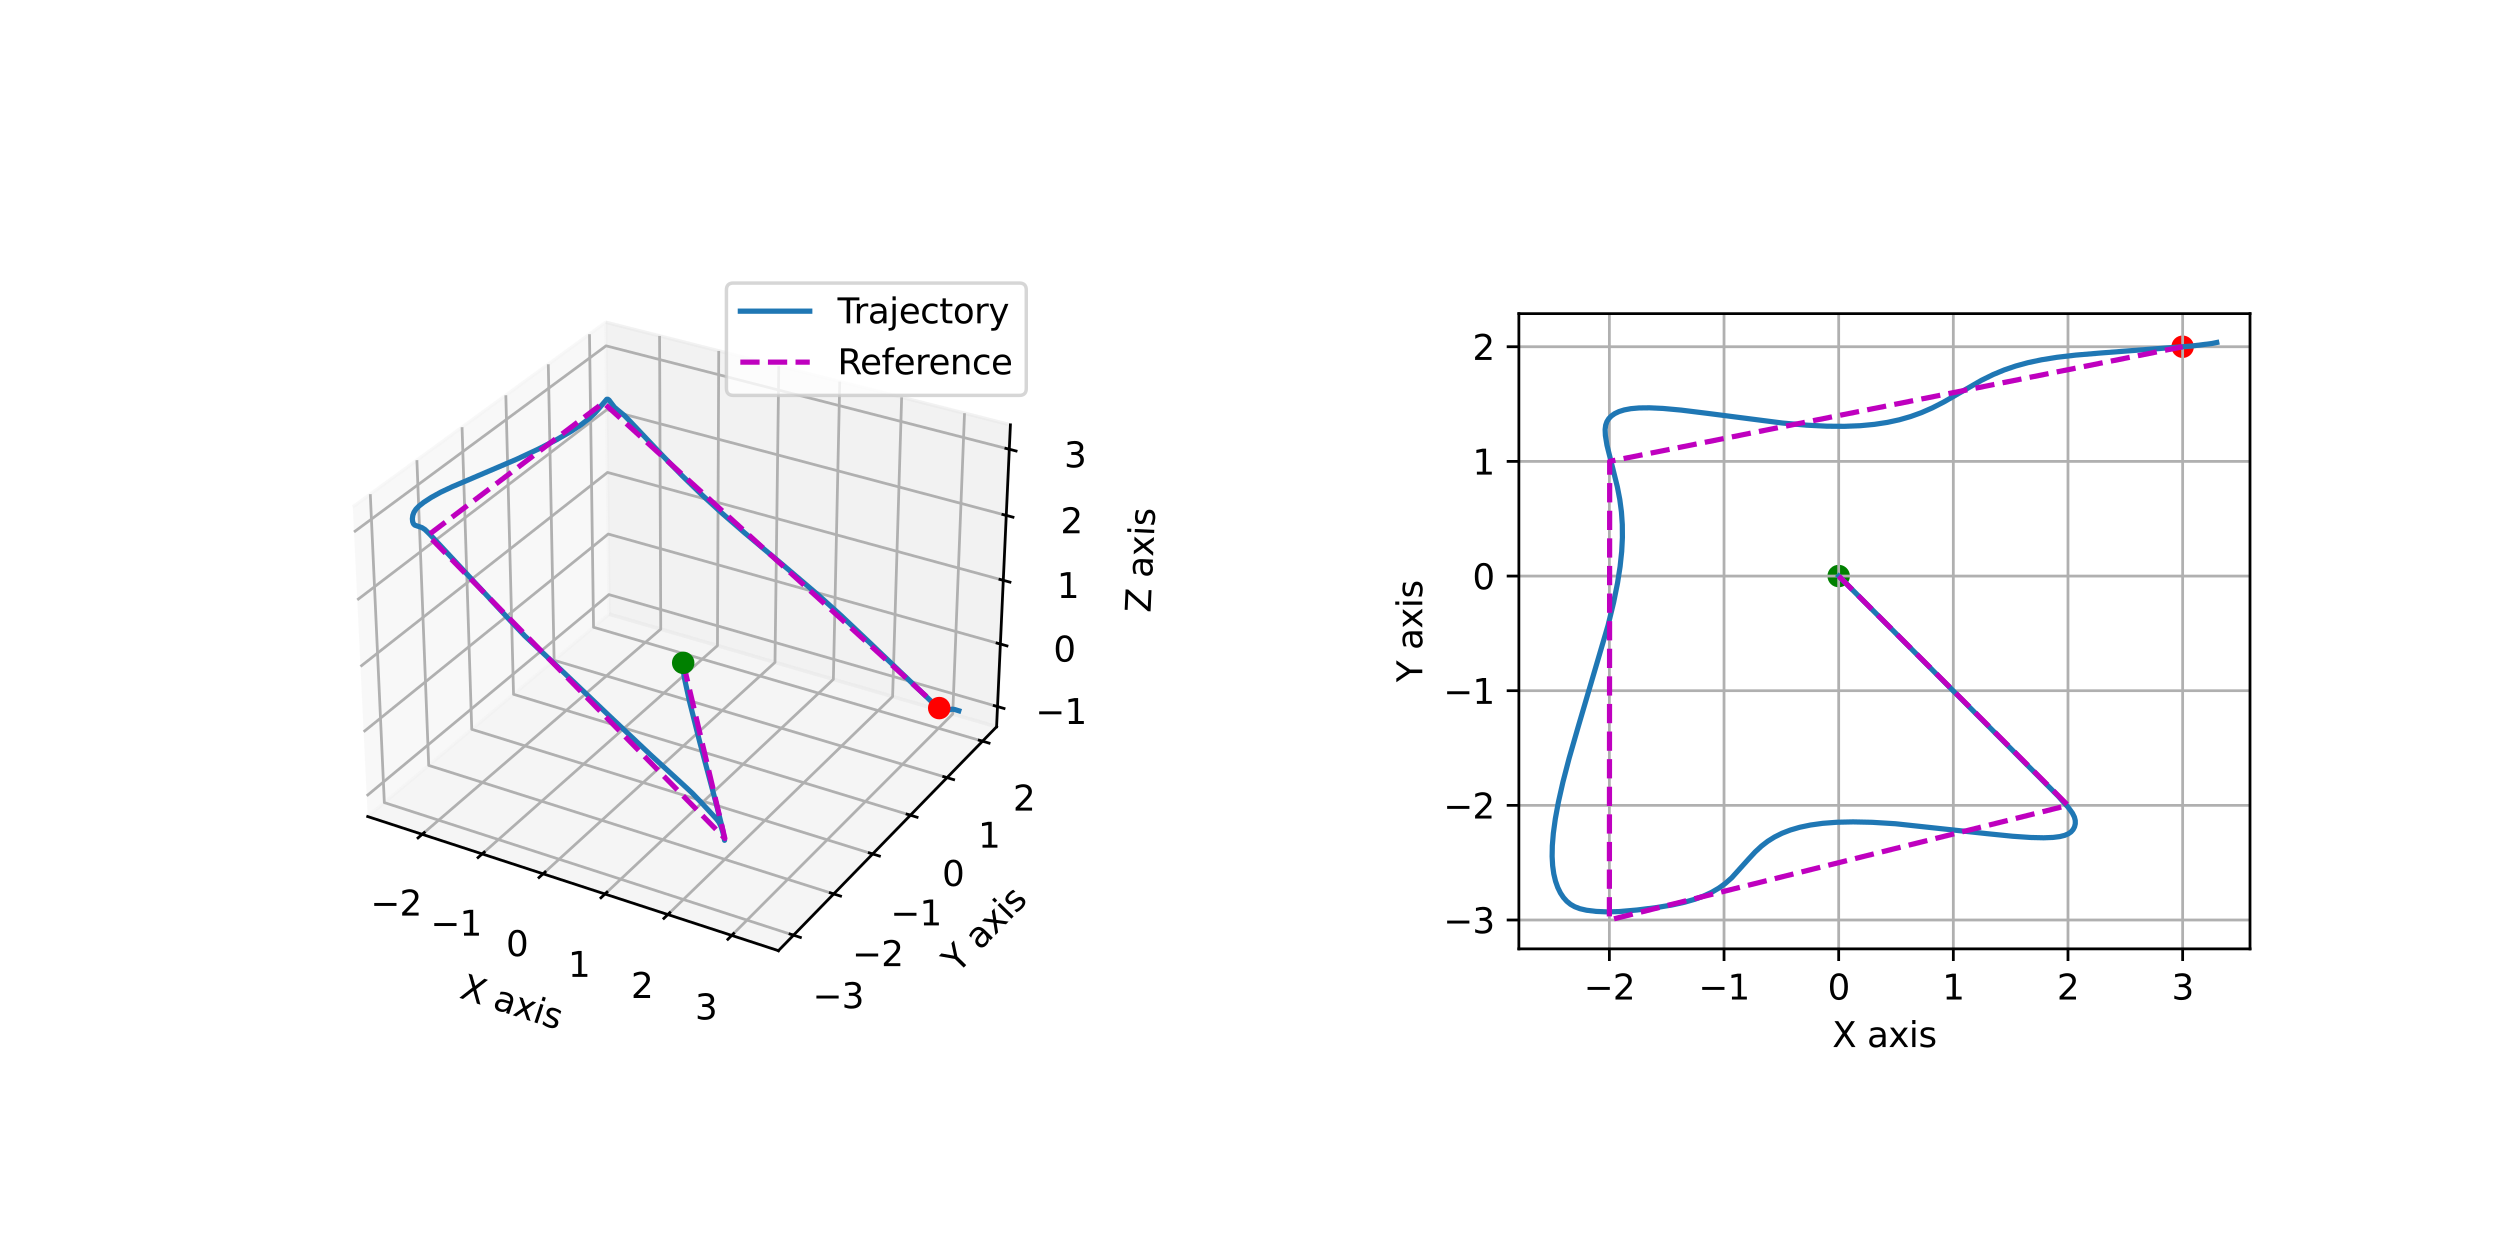 <?xml version="1.0" encoding="utf-8" standalone="no"?>
<!DOCTYPE svg PUBLIC "-//W3C//DTD SVG 1.1//EN"
  "http://www.w3.org/Graphics/SVG/1.1/DTD/svg11.dtd">
<svg xmlns:xlink="http://www.w3.org/1999/xlink" width="720pt" height="360pt" viewBox="0 0 720 360" xmlns="http://www.w3.org/2000/svg" version="1.1">
 <defs>
  <style type="text/css">*{stroke-linejoin: round; stroke-linecap: butt}</style>
 </defs>
 <g id="figure_1">
  <g id="patch_1">
   <path d="M 0 360 
L 720 360 
L 720 0 
L 0 0 
z
" style="fill: #ffffff"/>
  </g>
  <g id="patch_2">
   <path d="M 90 287.083 
L 300.566 287.083 
L 300.566 76.517 
L 90 76.517 
z
" style="fill: #ffffff"/>
  </g>
  <g id="pane3d_1">
   <g id="patch_3">
    <path d="M 105.899 235.164 
L 175.435 176.878 
L 174.468 92.819 
L 101.605 145.991 
" style="fill: #f2f2f2; opacity: 0.5; stroke: #f2f2f2; stroke-linejoin: miter"/>
   </g>
  </g>
  <g id="pane3d_2">
   <g id="patch_4">
    <path d="M 175.435 176.878 
L 287.015 209.31 
L 290.997 122.355 
L 174.468 92.819 
" style="fill: #e6e6e6; opacity: 0.5; stroke: #e6e6e6; stroke-linejoin: miter"/>
   </g>
  </g>
  <g id="pane3d_3">
   <g id="patch_5">
    <path d="M 105.899 235.164 
L 224.18 273.795 
L 287.015 209.31 
L 175.435 176.878 
" style="fill: #ececec; opacity: 0.5; stroke: #ececec; stroke-linejoin: miter"/>
   </g>
  </g>
  <g id="grid3d_1">
   <g id="Line3DCollection_1">
    <path d="M 121.59 240.289 
L 190.294 181.197 
L 189.958 96.745 
" style="fill: none; stroke: #b0b0b0; stroke-width: 0.8"/>
    <path d="M 138.859 245.929 
L 206.627 185.944 
L 206.994 101.063 
" style="fill: none; stroke: #b0b0b0; stroke-width: 0.8"/>
    <path d="M 156.402 251.658 
L 223.198 190.761 
L 224.289 105.447 
" style="fill: none; stroke: #b0b0b0; stroke-width: 0.8"/>
    <path d="M 174.225 257.479 
L 240.01 195.647 
L 241.847 109.897 
" style="fill: none; stroke: #b0b0b0; stroke-width: 0.8"/>
    <path d="M 192.334 263.394 
L 257.07 200.606 
L 259.676 114.416 
" style="fill: none; stroke: #b0b0b0; stroke-width: 0.8"/>
    <path d="M 210.737 269.404 
L 274.383 205.638 
L 277.78 119.005 
" style="fill: none; stroke: #b0b0b0; stroke-width: 0.8"/>
   </g>
  </g>
  <g id="grid3d_2">
   <g id="Line3DCollection_2">
    <path d="M 106.642 142.315 
L 110.69 231.149 
L 228.526 269.334 
" style="fill: none; stroke: #b0b0b0; stroke-width: 0.8"/>
    <path d="M 120.065 132.52 
L 123.467 220.439 
L 240.107 257.45 
" style="fill: none; stroke: #b0b0b0; stroke-width: 0.8"/>
    <path d="M 133.071 123.029 
L 135.863 210.048 
L 251.325 245.937 
" style="fill: none; stroke: #b0b0b0; stroke-width: 0.8"/>
    <path d="M 145.679 113.828 
L 147.897 199.961 
L 262.197 234.779 
" style="fill: none; stroke: #b0b0b0; stroke-width: 0.8"/>
    <path d="M 157.906 104.905 
L 159.583 190.166 
L 272.739 223.96 
" style="fill: none; stroke: #b0b0b0; stroke-width: 0.8"/>
    <path d="M 169.771 96.247 
L 170.936 180.649 
L 282.966 213.465 
" style="fill: none; stroke: #b0b0b0; stroke-width: 0.8"/>
   </g>
  </g>
  <g id="grid3d_3">
   <g id="Line3DCollection_3">
    <path d="M 287.281 203.494 
L 175.37 171.244 
L 105.612 229.209 
" style="fill: none; stroke: #b0b0b0; stroke-width: 0.8"/>
    <path d="M 288.106 185.48 
L 175.17 153.807 
L 104.724 210.757 
" style="fill: none; stroke: #b0b0b0; stroke-width: 0.8"/>
    <path d="M 288.947 167.131 
L 174.966 136.059 
L 103.818 191.947 
" style="fill: none; stroke: #b0b0b0; stroke-width: 0.8"/>
    <path d="M 289.803 148.435 
L 174.758 117.993 
L 102.894 172.768 
" style="fill: none; stroke: #b0b0b0; stroke-width: 0.8"/>
    <path d="M 290.675 129.384 
L 174.546 99.6 
L 101.953 153.21 
" style="fill: none; stroke: #b0b0b0; stroke-width: 0.8"/>
   </g>
  </g>
  <g id="axis3d_1">
   <g id="line2d_1">
    <path d="M 105.899 235.164 
L 224.18 273.795 
" style="fill: none; stroke: #000000; stroke-width: 0.8; stroke-linecap: square"/>
   </g>
   <g id="xtick_1">
    <g id="line2d_2">
     <path d="M 122.188 239.774 
L 120.39 241.32 
" style="fill: none; stroke: #000000; stroke-width: 0.8; stroke-linecap: square"/>
    </g>
    <g id="text_1">
     <!-- −2 -->
     <g transform="translate(106.693 263.688) scale(0.1 -0.1)">
      <defs>
       <path id="DejaVuSans-2212" d="M 678 2272 
L 4684 2272 
L 4684 1741 
L 678 1741 
L 678 2272 
z
" transform="scale(0.016)"/>
       <path id="DejaVuSans-32" d="M 1228 531 
L 3431 531 
L 3431 0 
L 469 0 
L 469 531 
Q 828 903 1448 1529 
Q 2069 2156 2228 2338 
Q 2531 2678 2651 2914 
Q 2772 3150 2772 3378 
Q 2772 3750 2511 3984 
Q 2250 4219 1831 4219 
Q 1534 4219 1204 4116 
Q 875 4013 500 3803 
L 500 4441 
Q 881 4594 1212 4672 
Q 1544 4750 1819 4750 
Q 2544 4750 2975 4387 
Q 3406 4025 3406 3419 
Q 3406 3131 3298 2873 
Q 3191 2616 2906 2266 
Q 2828 2175 2409 1742 
Q 1991 1309 1228 531 
z
" transform="scale(0.016)"/>
      </defs>
      <use xlink:href="#DejaVuSans-2212"/>
      <use xlink:href="#DejaVuSans-32" x="83.789"/>
     </g>
    </g>
   </g>
   <g id="xtick_2">
    <g id="line2d_3">
     <path d="M 139.45 245.406 
L 137.675 246.977 
" style="fill: none; stroke: #000000; stroke-width: 0.8; stroke-linecap: square"/>
    </g>
    <g id="text_2">
     <!-- −1 -->
     <g transform="translate(123.985 269.48) scale(0.1 -0.1)">
      <defs>
       <path id="DejaVuSans-31" d="M 794 531 
L 1825 531 
L 1825 4091 
L 703 3866 
L 703 4441 
L 1819 4666 
L 2450 4666 
L 2450 531 
L 3481 531 
L 3481 0 
L 794 0 
L 794 531 
z
" transform="scale(0.016)"/>
      </defs>
      <use xlink:href="#DejaVuSans-2212"/>
      <use xlink:href="#DejaVuSans-31" x="83.789"/>
     </g>
    </g>
   </g>
   <g id="xtick_3">
    <g id="line2d_4">
     <path d="M 156.985 251.127 
L 155.234 252.723 
" style="fill: none; stroke: #000000; stroke-width: 0.8; stroke-linecap: square"/>
    </g>
    <g id="text_3">
     <!-- 0 -->
     <g transform="translate(145.742 275.363) scale(0.1 -0.1)">
      <defs>
       <path id="DejaVuSans-30" d="M 2034 4250 
Q 1547 4250 1301 3770 
Q 1056 3291 1056 2328 
Q 1056 1369 1301 889 
Q 1547 409 2034 409 
Q 2525 409 2770 889 
Q 3016 1369 3016 2328 
Q 3016 3291 2770 3770 
Q 2525 4250 2034 4250 
z
M 2034 4750 
Q 2819 4750 3233 4129 
Q 3647 3509 3647 2328 
Q 3647 1150 3233 529 
Q 2819 -91 2034 -91 
Q 1250 -91 836 529 
Q 422 1150 422 2328 
Q 422 3509 836 4129 
Q 1250 4750 2034 4750 
z
" transform="scale(0.016)"/>
      </defs>
      <use xlink:href="#DejaVuSans-30"/>
     </g>
    </g>
   </g>
   <g id="xtick_4">
    <g id="line2d_5">
     <path d="M 174.799 256.94 
L 173.074 258.561 
" style="fill: none; stroke: #000000; stroke-width: 0.8; stroke-linecap: square"/>
    </g>
    <g id="text_4">
     <!-- 1 -->
     <g transform="translate(163.591 281.341) scale(0.1 -0.1)">
      <use xlink:href="#DejaVuSans-31"/>
     </g>
    </g>
   </g>
   <g id="xtick_5">
    <g id="line2d_6">
     <path d="M 192.899 262.845 
L 191.201 264.493 
" style="fill: none; stroke: #000000; stroke-width: 0.8; stroke-linecap: square"/>
    </g>
    <g id="text_5">
     <!-- 2 -->
     <g transform="translate(181.729 287.416) scale(0.1 -0.1)">
      <use xlink:href="#DejaVuSans-32"/>
     </g>
    </g>
   </g>
   <g id="xtick_6">
    <g id="line2d_7">
     <path d="M 211.293 268.847 
L 209.622 270.521 
" style="fill: none; stroke: #000000; stroke-width: 0.8; stroke-linecap: square"/>
    </g>
    <g id="text_6">
     <!-- 3 -->
     <g transform="translate(200.161 293.59) scale(0.1 -0.1)">
      <defs>
       <path id="DejaVuSans-33" d="M 2597 2516 
Q 3050 2419 3304 2112 
Q 3559 1806 3559 1356 
Q 3559 666 3084 287 
Q 2609 -91 1734 -91 
Q 1441 -91 1130 -33 
Q 819 25 488 141 
L 488 750 
Q 750 597 1062 519 
Q 1375 441 1716 441 
Q 2309 441 2620 675 
Q 2931 909 2931 1356 
Q 2931 1769 2642 2001 
Q 2353 2234 1838 2234 
L 1294 2234 
L 1294 2753 
L 1863 2753 
Q 2328 2753 2575 2939 
Q 2822 3125 2822 3475 
Q 2822 3834 2567 4026 
Q 2313 4219 1838 4219 
Q 1578 4219 1281 4162 
Q 984 4106 628 3988 
L 628 4550 
Q 988 4650 1302 4700 
Q 1616 4750 1894 4750 
Q 2613 4750 3031 4423 
Q 3450 4097 3450 3541 
Q 3450 3153 3228 2886 
Q 3006 2619 2597 2516 
z
" transform="scale(0.016)"/>
      </defs>
      <use xlink:href="#DejaVuSans-33"/>
     </g>
    </g>
   </g>
   <g id="text_7">
    <!-- X axis -->
    <g transform="translate(132.008 287.276) rotate(-341.913) scale(0.1 -0.1)">
     <defs>
      <path id="DejaVuSans-58" d="M 403 4666 
L 1081 4666 
L 2241 2931 
L 3406 4666 
L 4084 4666 
L 2584 2425 
L 4184 0 
L 3506 0 
L 2194 1984 
L 872 0 
L 191 0 
L 1856 2491 
L 403 4666 
z
" transform="scale(0.016)"/>
      <path id="DejaVuSans-20" transform="scale(0.016)"/>
      <path id="DejaVuSans-61" d="M 2194 1759 
Q 1497 1759 1228 1600 
Q 959 1441 959 1056 
Q 959 750 1161 570 
Q 1363 391 1709 391 
Q 2188 391 2477 730 
Q 2766 1069 2766 1631 
L 2766 1759 
L 2194 1759 
z
M 3341 1997 
L 3341 0 
L 2766 0 
L 2766 531 
Q 2569 213 2275 61 
Q 1981 -91 1556 -91 
Q 1019 -91 701 211 
Q 384 513 384 1019 
Q 384 1609 779 1909 
Q 1175 2209 1959 2209 
L 2766 2209 
L 2766 2266 
Q 2766 2663 2505 2880 
Q 2244 3097 1772 3097 
Q 1472 3097 1187 3025 
Q 903 2953 641 2809 
L 641 3341 
Q 956 3463 1253 3523 
Q 1550 3584 1831 3584 
Q 2591 3584 2966 3190 
Q 3341 2797 3341 1997 
z
" transform="scale(0.016)"/>
      <path id="DejaVuSans-78" d="M 3513 3500 
L 2247 1797 
L 3578 0 
L 2900 0 
L 1881 1375 
L 863 0 
L 184 0 
L 1544 1831 
L 300 3500 
L 978 3500 
L 1906 2253 
L 2834 3500 
L 3513 3500 
z
" transform="scale(0.016)"/>
      <path id="DejaVuSans-69" d="M 603 3500 
L 1178 3500 
L 1178 0 
L 603 0 
L 603 3500 
z
M 603 4863 
L 1178 4863 
L 1178 4134 
L 603 4134 
L 603 4863 
z
" transform="scale(0.016)"/>
      <path id="DejaVuSans-73" d="M 2834 3397 
L 2834 2853 
Q 2591 2978 2328 3040 
Q 2066 3103 1784 3103 
Q 1356 3103 1142 2972 
Q 928 2841 928 2578 
Q 928 2378 1081 2264 
Q 1234 2150 1697 2047 
L 1894 2003 
Q 2506 1872 2764 1633 
Q 3022 1394 3022 966 
Q 3022 478 2636 193 
Q 2250 -91 1575 -91 
Q 1294 -91 989 -36 
Q 684 19 347 128 
L 347 722 
Q 666 556 975 473 
Q 1284 391 1588 391 
Q 1994 391 2212 530 
Q 2431 669 2431 922 
Q 2431 1156 2273 1281 
Q 2116 1406 1581 1522 
L 1381 1569 
Q 847 1681 609 1914 
Q 372 2147 372 2553 
Q 372 3047 722 3315 
Q 1072 3584 1716 3584 
Q 2034 3584 2315 3537 
Q 2597 3491 2834 3397 
z
" transform="scale(0.016)"/>
     </defs>
     <use xlink:href="#DejaVuSans-58"/>
     <use xlink:href="#DejaVuSans-20" x="68.506"/>
     <use xlink:href="#DejaVuSans-61" x="100.293"/>
     <use xlink:href="#DejaVuSans-78" x="161.572"/>
     <use xlink:href="#DejaVuSans-69" x="220.752"/>
     <use xlink:href="#DejaVuSans-73" x="248.535"/>
    </g>
   </g>
  </g>
  <g id="axis3d_2">
   <g id="line2d_8">
    <path d="M 287.015 209.31 
L 224.18 273.795 
" style="fill: none; stroke: #000000; stroke-width: 0.8; stroke-linecap: square"/>
   </g>
   <g id="xtick_7">
    <g id="line2d_9">
     <path d="M 227.533 269.012 
L 230.515 269.978 
" style="fill: none; stroke: #000000; stroke-width: 0.8; stroke-linecap: square"/>
    </g>
    <g id="text_8">
     <!-- −3 -->
     <g transform="translate(234.038 290.358) scale(0.1 -0.1)">
      <use xlink:href="#DejaVuSans-2212"/>
      <use xlink:href="#DejaVuSans-33" x="83.789"/>
     </g>
    </g>
   </g>
   <g id="xtick_8">
    <g id="line2d_10">
     <path d="M 239.124 257.138 
L 242.073 258.074 
" style="fill: none; stroke: #000000; stroke-width: 0.8; stroke-linecap: square"/>
    </g>
    <g id="text_9">
     <!-- −2 -->
     <g transform="translate(245.422 278.251) scale(0.1 -0.1)">
      <use xlink:href="#DejaVuSans-2212"/>
      <use xlink:href="#DejaVuSans-32" x="83.789"/>
     </g>
    </g>
   </g>
   <g id="xtick_9">
    <g id="line2d_11">
     <path d="M 250.353 245.635 
L 253.27 246.542 
" style="fill: none; stroke: #000000; stroke-width: 0.8; stroke-linecap: square"/>
    </g>
    <g id="text_10">
     <!-- −1 -->
     <g transform="translate(256.449 266.523) scale(0.1 -0.1)">
      <use xlink:href="#DejaVuSans-2212"/>
      <use xlink:href="#DejaVuSans-31" x="83.789"/>
     </g>
    </g>
   </g>
   <g id="xtick_10">
    <g id="line2d_12">
     <path d="M 261.236 234.487 
L 264.121 235.366 
" style="fill: none; stroke: #000000; stroke-width: 0.8; stroke-linecap: square"/>
    </g>
    <g id="text_11">
     <!-- 0 -->
     <g transform="translate(271.327 255.157) scale(0.1 -0.1)">
      <use xlink:href="#DejaVuSans-30"/>
     </g>
    </g>
   </g>
   <g id="xtick_11">
    <g id="line2d_13">
     <path d="M 271.789 223.677 
L 274.643 224.529 
" style="fill: none; stroke: #000000; stroke-width: 0.8; stroke-linecap: square"/>
    </g>
    <g id="text_12">
     <!-- 1 -->
     <g transform="translate(281.689 244.137) scale(0.1 -0.1)">
      <use xlink:href="#DejaVuSans-31"/>
     </g>
    </g>
   </g>
   <g id="xtick_12">
    <g id="line2d_14">
     <path d="M 282.026 213.189 
L 284.85 214.017 
" style="fill: none; stroke: #000000; stroke-width: 0.8; stroke-linecap: square"/>
    </g>
    <g id="text_13">
     <!-- 2 -->
     <g transform="translate(291.742 233.446) scale(0.1 -0.1)">
      <use xlink:href="#DejaVuSans-32"/>
     </g>
    </g>
   </g>
   <g id="text_14">
    <!-- Y axis -->
    <g transform="translate(275.728 280.555) rotate(-45.742) scale(0.1 -0.1)">
     <defs>
      <path id="DejaVuSans-59" d="M -13 4666 
L 666 4666 
L 1959 2747 
L 3244 4666 
L 3922 4666 
L 2272 2222 
L 2272 0 
L 1638 0 
L 1638 2222 
L -13 4666 
z
" transform="scale(0.016)"/>
     </defs>
     <use xlink:href="#DejaVuSans-59"/>
     <use xlink:href="#DejaVuSans-20" x="61.084"/>
     <use xlink:href="#DejaVuSans-61" x="92.871"/>
     <use xlink:href="#DejaVuSans-78" x="154.15"/>
     <use xlink:href="#DejaVuSans-69" x="213.33"/>
     <use xlink:href="#DejaVuSans-73" x="241.113"/>
    </g>
   </g>
  </g>
  <g id="axis3d_3">
   <g id="line2d_15">
    <path d="M 287.015 209.31 
L 290.997 122.355 
" style="fill: none; stroke: #000000; stroke-width: 0.8; stroke-linecap: square"/>
   </g>
   <g id="xtick_13">
    <g id="line2d_16">
     <path d="M 286.342 203.223 
L 289.162 204.036 
" style="fill: none; stroke: #000000; stroke-width: 0.8; stroke-linecap: square"/>
    </g>
    <g id="text_15">
     <!-- −1 -->
     <g transform="translate(298.198 208.504) scale(0.1 -0.1)">
      <use xlink:href="#DejaVuSans-2212"/>
      <use xlink:href="#DejaVuSans-31" x="83.789"/>
     </g>
    </g>
   </g>
   <g id="xtick_14">
    <g id="line2d_17">
     <path d="M 287.158 185.214 
L 290.005 186.013 
" style="fill: none; stroke: #000000; stroke-width: 0.8; stroke-linecap: square"/>
    </g>
    <g id="text_16">
     <!-- 0 -->
     <g transform="translate(303.378 190.535) scale(0.1 -0.1)">
      <use xlink:href="#DejaVuSans-30"/>
     </g>
    </g>
   </g>
   <g id="xtick_15">
    <g id="line2d_18">
     <path d="M 287.989 166.87 
L 290.864 167.653 
" style="fill: none; stroke: #000000; stroke-width: 0.8; stroke-linecap: square"/>
    </g>
    <g id="text_17">
     <!-- 1 -->
     <g transform="translate(304.387 172.233) scale(0.1 -0.1)">
      <use xlink:href="#DejaVuSans-31"/>
     </g>
    </g>
   </g>
   <g id="xtick_16">
    <g id="line2d_19">
     <path d="M 288.836 148.179 
L 291.739 148.947 
" style="fill: none; stroke: #000000; stroke-width: 0.8; stroke-linecap: square"/>
    </g>
    <g id="text_18">
     <!-- 2 -->
     <g transform="translate(305.414 153.587) scale(0.1 -0.1)">
      <use xlink:href="#DejaVuSans-32"/>
     </g>
    </g>
   </g>
   <g id="xtick_17">
    <g id="line2d_20">
     <path d="M 289.699 129.133 
L 292.631 129.885 
" style="fill: none; stroke: #000000; stroke-width: 0.8; stroke-linecap: square"/>
    </g>
    <g id="text_19">
     <!-- 3 -->
     <g transform="translate(306.462 134.587) scale(0.1 -0.1)">
      <use xlink:href="#DejaVuSans-33"/>
     </g>
    </g>
   </g>
   <g id="text_20">
    <!-- Z axis -->
    <g transform="translate(331.337 176.527) rotate(-87.378) scale(0.1 -0.1)">
     <defs>
      <path id="DejaVuSans-5a" d="M 359 4666 
L 4025 4666 
L 4025 4184 
L 1075 531 
L 4097 531 
L 4097 0 
L 288 0 
L 288 481 
L 3238 4134 
L 359 4134 
L 359 4666 
z
" transform="scale(0.016)"/>
     </defs>
     <use xlink:href="#DejaVuSans-5a"/>
     <use xlink:href="#DejaVuSans-20" x="68.506"/>
     <use xlink:href="#DejaVuSans-61" x="100.293"/>
     <use xlink:href="#DejaVuSans-78" x="161.572"/>
     <use xlink:href="#DejaVuSans-69" x="220.752"/>
     <use xlink:href="#DejaVuSans-73" x="248.535"/>
    </g>
   </g>
  </g>
  <g id="axes_1">
   <g id="line2d_21">
    <path d="M 196.758 190.895 
L 196.871 193.801 
L 197.162 195.537 
L 198.576 201.998 
L 201.494 213.582 
L 206.239 231.366 
L 208.055 238.564 
L 208.645 241.86 
L 208.667 242.009 
L 208.229 239.861 
L 207.659 238.017 
L 207.065 236.81 
L 206.347 235.86 
L 202.037 231.201 
L 199.375 228.429 
L 196.206 225.49 
L 187.283 217.324 
L 175.932 206.6 
L 162.156 193.488 
L 151.068 183.075 
L 147.079 178.88 
L 128.954 159.402 
L 123.697 153.782 
L 122.366 152.493 
L 121.476 151.932 
L 120.552 151.62 
L 119.443 151.241 
L 119.079 150.85 
L 118.845 150.253 
L 118.761 149.407 
L 118.888 148.427 
L 119.225 147.509 
L 119.777 146.658 
L 120.628 145.777 
L 122.029 144.675 
L 124.208 143.255 
L 126.897 141.769 
L 130.292 140.161 
L 136.475 137.528 
L 148.899 132.212 
L 155.077 129.323 
L 160.163 126.705 
L 164.203 124.384 
L 167.265 122.378 
L 169.545 120.627 
L 171.271 119.029 
L 172.681 117.42 
L 174.757 114.984 
L 175.074 114.99 
L 175.413 115.242 
L 175.966 115.987 
L 176.986 117.32 
L 177.899 118.092 
L 179.824 119.665 
L 181.647 121.541 
L 189.892 130.256 
L 196.344 136.899 
L 202.008 142.385 
L 207.781 147.671 
L 214.488 153.494 
L 226.535 163.589 
L 235.981 171.652 
L 242.309 177.347 
L 249.381 184.036 
L 270.675 204.363 
L 271.383 204.657 
L 272.067 204.695 
L 272.97 204.496 
L 274.248 204.24 
L 274.973 204.342 
L 276.13 204.702 
L 276.13 204.702 
" clip-path="url(#pb82319a77e)" style="fill: none; stroke: #1f77b4; stroke-width: 1.5; stroke-linecap: square"/>
   </g>
   <g id="line2d_22">
    <path d="M 196.758 190.895 
L 208.762 241.474 
L 208.616 241.325 
L 123.254 154.176 
L 123.335 154.115 
L 173.775 115.992 
L 270.496 203.93 
L 270.496 203.93 
" clip-path="url(#pb82319a77e)" style="fill: none; stroke-dasharray: 5.55,2.4; stroke-dashoffset: 0; stroke: #bf00bf; stroke-width: 1.5"/>
   </g>
   <g id="Path3DCollection_1">
    <defs>
     <path id="m1ed0d87ea2" d="M 0 2.739 
C 0.726 2.739 1.423 2.45 1.936 1.936 
C 2.45 1.423 2.739 0.726 2.739 0 
C 2.739 -0.726 2.45 -1.423 1.936 -1.936 
C 1.423 -2.45 0.726 -2.739 0 -2.739 
C -0.726 -2.739 -1.423 -2.45 -1.936 -1.936 
C -2.45 -1.423 -2.739 -0.726 -2.739 0 
C -2.739 0.726 -2.45 1.423 -1.936 1.936 
C -1.423 2.45 -0.726 2.739 0 2.739 
z
" style="stroke: #ff0000"/>
    </defs>
    <g clip-path="url(#pb82319a77e)">
     <use xlink:href="#m1ed0d87ea2" x="270.496" y="203.93" style="fill: #ff0000; stroke: #ff0000"/>
    </g>
   </g>
   <g id="Path3DCollection_2">
    <defs>
     <path id="m86a601e176" d="M 0 2.739 
C 0.726 2.739 1.423 2.45 1.936 1.936 
C 2.45 1.423 2.739 0.726 2.739 0 
C 2.739 -0.726 2.45 -1.423 1.936 -1.936 
C 1.423 -2.45 0.726 -2.739 0 -2.739 
C -0.726 -2.739 -1.423 -2.45 -1.936 -1.936 
C -2.45 -1.423 -2.739 -0.726 -2.739 0 
C -2.739 0.726 -2.45 1.423 -1.936 1.936 
C -1.423 2.45 -0.726 2.739 0 2.739 
z
" style="stroke: #008000"/>
    </defs>
    <g clip-path="url(#pb82319a77e)">
     <use xlink:href="#m86a601e176" x="196.758" y="190.895" style="fill: #008000; stroke: #008000"/>
    </g>
   </g>
   <g id="legend_1">
    <g id="patch_6">
     <path d="M 211.213 113.873 
L 293.566 113.873 
Q 295.566 113.873 295.566 111.873 
L 295.566 83.517 
Q 295.566 81.517 293.566 81.517 
L 211.213 81.517 
Q 209.213 81.517 209.213 83.517 
L 209.213 111.873 
Q 209.213 113.873 211.213 113.873 
z
" style="fill: #ffffff; opacity: 0.8; stroke: #cccccc; stroke-linejoin: miter"/>
    </g>
    <g id="line2d_23">
     <path d="M 213.213 89.615 
L 223.213 89.615 
L 233.213 89.615 
" style="fill: none; stroke: #1f77b4; stroke-width: 1.5; stroke-linecap: square"/>
    </g>
    <g id="text_21">
     <!-- Trajectory -->
     <g transform="translate(241.213 93.115) scale(0.1 -0.1)">
      <defs>
       <path id="DejaVuSans-54" d="M -19 4666 
L 3928 4666 
L 3928 4134 
L 2272 4134 
L 2272 0 
L 1638 0 
L 1638 4134 
L -19 4134 
L -19 4666 
z
" transform="scale(0.016)"/>
       <path id="DejaVuSans-72" d="M 2631 2963 
Q 2534 3019 2420 3045 
Q 2306 3072 2169 3072 
Q 1681 3072 1420 2755 
Q 1159 2438 1159 1844 
L 1159 0 
L 581 0 
L 581 3500 
L 1159 3500 
L 1159 2956 
Q 1341 3275 1631 3429 
Q 1922 3584 2338 3584 
Q 2397 3584 2469 3576 
Q 2541 3569 2628 3553 
L 2631 2963 
z
" transform="scale(0.016)"/>
       <path id="DejaVuSans-6a" d="M 603 3500 
L 1178 3500 
L 1178 -63 
Q 1178 -731 923 -1031 
Q 669 -1331 103 -1331 
L -116 -1331 
L -116 -844 
L 38 -844 
Q 366 -844 484 -692 
Q 603 -541 603 -63 
L 603 3500 
z
M 603 4863 
L 1178 4863 
L 1178 4134 
L 603 4134 
L 603 4863 
z
" transform="scale(0.016)"/>
       <path id="DejaVuSans-65" d="M 3597 1894 
L 3597 1613 
L 953 1613 
Q 991 1019 1311 708 
Q 1631 397 2203 397 
Q 2534 397 2845 478 
Q 3156 559 3463 722 
L 3463 178 
Q 3153 47 2828 -22 
Q 2503 -91 2169 -91 
Q 1331 -91 842 396 
Q 353 884 353 1716 
Q 353 2575 817 3079 
Q 1281 3584 2069 3584 
Q 2775 3584 3186 3129 
Q 3597 2675 3597 1894 
z
M 3022 2063 
Q 3016 2534 2758 2815 
Q 2500 3097 2075 3097 
Q 1594 3097 1305 2825 
Q 1016 2553 972 2059 
L 3022 2063 
z
" transform="scale(0.016)"/>
       <path id="DejaVuSans-63" d="M 3122 3366 
L 3122 2828 
Q 2878 2963 2633 3030 
Q 2388 3097 2138 3097 
Q 1578 3097 1268 2742 
Q 959 2388 959 1747 
Q 959 1106 1268 751 
Q 1578 397 2138 397 
Q 2388 397 2633 464 
Q 2878 531 3122 666 
L 3122 134 
Q 2881 22 2623 -34 
Q 2366 -91 2075 -91 
Q 1284 -91 818 406 
Q 353 903 353 1747 
Q 353 2603 823 3093 
Q 1294 3584 2113 3584 
Q 2378 3584 2631 3529 
Q 2884 3475 3122 3366 
z
" transform="scale(0.016)"/>
       <path id="DejaVuSans-74" d="M 1172 4494 
L 1172 3500 
L 2356 3500 
L 2356 3053 
L 1172 3053 
L 1172 1153 
Q 1172 725 1289 603 
Q 1406 481 1766 481 
L 2356 481 
L 2356 0 
L 1766 0 
Q 1100 0 847 248 
Q 594 497 594 1153 
L 594 3053 
L 172 3053 
L 172 3500 
L 594 3500 
L 594 4494 
L 1172 4494 
z
" transform="scale(0.016)"/>
       <path id="DejaVuSans-6f" d="M 1959 3097 
Q 1497 3097 1228 2736 
Q 959 2375 959 1747 
Q 959 1119 1226 758 
Q 1494 397 1959 397 
Q 2419 397 2687 759 
Q 2956 1122 2956 1747 
Q 2956 2369 2687 2733 
Q 2419 3097 1959 3097 
z
M 1959 3584 
Q 2709 3584 3137 3096 
Q 3566 2609 3566 1747 
Q 3566 888 3137 398 
Q 2709 -91 1959 -91 
Q 1206 -91 779 398 
Q 353 888 353 1747 
Q 353 2609 779 3096 
Q 1206 3584 1959 3584 
z
" transform="scale(0.016)"/>
       <path id="DejaVuSans-79" d="M 2059 -325 
Q 1816 -950 1584 -1140 
Q 1353 -1331 966 -1331 
L 506 -1331 
L 506 -850 
L 844 -850 
Q 1081 -850 1212 -737 
Q 1344 -625 1503 -206 
L 1606 56 
L 191 3500 
L 800 3500 
L 1894 763 
L 2988 3500 
L 3597 3500 
L 2059 -325 
z
" transform="scale(0.016)"/>
      </defs>
      <use xlink:href="#DejaVuSans-54"/>
      <use xlink:href="#DejaVuSans-72" x="46.334"/>
      <use xlink:href="#DejaVuSans-61" x="87.447"/>
      <use xlink:href="#DejaVuSans-6a" x="148.727"/>
      <use xlink:href="#DejaVuSans-65" x="176.51"/>
      <use xlink:href="#DejaVuSans-63" x="238.033"/>
      <use xlink:href="#DejaVuSans-74" x="293.014"/>
      <use xlink:href="#DejaVuSans-6f" x="332.223"/>
      <use xlink:href="#DejaVuSans-72" x="393.404"/>
      <use xlink:href="#DejaVuSans-79" x="434.518"/>
     </g>
    </g>
    <g id="line2d_24">
     <path d="M 213.213 104.294 
L 223.213 104.294 
L 233.213 104.294 
" style="fill: none; stroke-dasharray: 5.55,2.4; stroke-dashoffset: 0; stroke: #bf00bf; stroke-width: 1.5"/>
    </g>
    <g id="text_22">
     <!-- Reference -->
     <g transform="translate(241.213 107.794) scale(0.1 -0.1)">
      <defs>
       <path id="DejaVuSans-52" d="M 2841 2188 
Q 3044 2119 3236 1894 
Q 3428 1669 3622 1275 
L 4263 0 
L 3584 0 
L 2988 1197 
Q 2756 1666 2539 1819 
Q 2322 1972 1947 1972 
L 1259 1972 
L 1259 0 
L 628 0 
L 628 4666 
L 2053 4666 
Q 2853 4666 3247 4331 
Q 3641 3997 3641 3322 
Q 3641 2881 3436 2590 
Q 3231 2300 2841 2188 
z
M 1259 4147 
L 1259 2491 
L 2053 2491 
Q 2509 2491 2742 2702 
Q 2975 2913 2975 3322 
Q 2975 3731 2742 3939 
Q 2509 4147 2053 4147 
L 1259 4147 
z
" transform="scale(0.016)"/>
       <path id="DejaVuSans-66" d="M 2375 4863 
L 2375 4384 
L 1825 4384 
Q 1516 4384 1395 4259 
Q 1275 4134 1275 3809 
L 1275 3500 
L 2222 3500 
L 2222 3053 
L 1275 3053 
L 1275 0 
L 697 0 
L 697 3053 
L 147 3053 
L 147 3500 
L 697 3500 
L 697 3744 
Q 697 4328 969 4595 
Q 1241 4863 1831 4863 
L 2375 4863 
z
" transform="scale(0.016)"/>
       <path id="DejaVuSans-6e" d="M 3513 2113 
L 3513 0 
L 2938 0 
L 2938 2094 
Q 2938 2591 2744 2837 
Q 2550 3084 2163 3084 
Q 1697 3084 1428 2787 
Q 1159 2491 1159 1978 
L 1159 0 
L 581 0 
L 581 3500 
L 1159 3500 
L 1159 2956 
Q 1366 3272 1645 3428 
Q 1925 3584 2291 3584 
Q 2894 3584 3203 3211 
Q 3513 2838 3513 2113 
z
" transform="scale(0.016)"/>
      </defs>
      <use xlink:href="#DejaVuSans-52"/>
      <use xlink:href="#DejaVuSans-65" x="64.982"/>
      <use xlink:href="#DejaVuSans-66" x="126.506"/>
      <use xlink:href="#DejaVuSans-65" x="161.711"/>
      <use xlink:href="#DejaVuSans-72" x="223.234"/>
      <use xlink:href="#DejaVuSans-65" x="262.098"/>
      <use xlink:href="#DejaVuSans-6e" x="323.621"/>
      <use xlink:href="#DejaVuSans-63" x="387"/>
      <use xlink:href="#DejaVuSans-65" x="441.98"/>
     </g>
    </g>
   </g>
  </g>
  <g id="axes_2">
   <g id="patch_7">
    <path d="M 437.434 273.275 
L 648 273.275 
L 648 90.325 
L 437.434 90.325 
z
" style="fill: #ffffff"/>
   </g>
   <g id="PathCollection_1">
    <g clip-path="url(#pac3c297760)">
     <use xlink:href="#m1ed0d87ea2" x="628.6" y="99.864" style="fill: #ff0000; stroke: #ff0000"/>
    </g>
   </g>
   <g id="PathCollection_2">
    <g clip-path="url(#pac3c297760)">
     <use xlink:href="#m86a601e176" x="529.54" y="165.903" style="fill: #008000; stroke: #008000"/>
    </g>
   </g>
   <g id="matplotlib.axis_1">
    <g id="xtick_18">
     <g id="line2d_25">
      <path d="M 463.501 273.275 
L 463.501 90.325 
" clip-path="url(#pac3c297760)" style="fill: none; stroke: #b0b0b0; stroke-width: 0.8; stroke-linecap: square"/>
     </g>
     <g id="line2d_26">
      <defs>
       <path id="mab2438c0e1" d="M 0 0 
L 0 3.5 
" style="stroke: #000000; stroke-width: 0.8"/>
      </defs>
      <g>
       <use xlink:href="#mab2438c0e1" x="463.501" y="273.275" style="stroke: #000000; stroke-width: 0.8"/>
      </g>
     </g>
     <g id="text_23">
      <!-- −2 -->
      <g transform="translate(456.13 287.874) scale(0.1 -0.1)">
       <use xlink:href="#DejaVuSans-2212"/>
       <use xlink:href="#DejaVuSans-32" x="83.789"/>
      </g>
     </g>
    </g>
    <g id="xtick_19">
     <g id="line2d_27">
      <path d="M 496.521 273.275 
L 496.521 90.325 
" clip-path="url(#pac3c297760)" style="fill: none; stroke: #b0b0b0; stroke-width: 0.8; stroke-linecap: square"/>
     </g>
     <g id="line2d_28">
      <g>
       <use xlink:href="#mab2438c0e1" x="496.521" y="273.275" style="stroke: #000000; stroke-width: 0.8"/>
      </g>
     </g>
     <g id="text_24">
      <!-- −1 -->
      <g transform="translate(489.15 287.874) scale(0.1 -0.1)">
       <use xlink:href="#DejaVuSans-2212"/>
       <use xlink:href="#DejaVuSans-31" x="83.789"/>
      </g>
     </g>
    </g>
    <g id="xtick_20">
     <g id="line2d_29">
      <path d="M 529.54 273.275 
L 529.54 90.325 
" clip-path="url(#pac3c297760)" style="fill: none; stroke: #b0b0b0; stroke-width: 0.8; stroke-linecap: square"/>
     </g>
     <g id="line2d_30">
      <g>
       <use xlink:href="#mab2438c0e1" x="529.54" y="273.275" style="stroke: #000000; stroke-width: 0.8"/>
      </g>
     </g>
     <g id="text_25">
      <!-- 0 -->
      <g transform="translate(526.359 287.874) scale(0.1 -0.1)">
       <use xlink:href="#DejaVuSans-30"/>
      </g>
     </g>
    </g>
    <g id="xtick_21">
     <g id="line2d_31">
      <path d="M 562.56 273.275 
L 562.56 90.325 
" clip-path="url(#pac3c297760)" style="fill: none; stroke: #b0b0b0; stroke-width: 0.8; stroke-linecap: square"/>
     </g>
     <g id="line2d_32">
      <g>
       <use xlink:href="#mab2438c0e1" x="562.56" y="273.275" style="stroke: #000000; stroke-width: 0.8"/>
      </g>
     </g>
     <g id="text_26">
      <!-- 1 -->
      <g transform="translate(559.379 287.874) scale(0.1 -0.1)">
       <use xlink:href="#DejaVuSans-31"/>
      </g>
     </g>
    </g>
    <g id="xtick_22">
     <g id="line2d_33">
      <path d="M 595.58 273.275 
L 595.58 90.325 
" clip-path="url(#pac3c297760)" style="fill: none; stroke: #b0b0b0; stroke-width: 0.8; stroke-linecap: square"/>
     </g>
     <g id="line2d_34">
      <g>
       <use xlink:href="#mab2438c0e1" x="595.58" y="273.275" style="stroke: #000000; stroke-width: 0.8"/>
      </g>
     </g>
     <g id="text_27">
      <!-- 2 -->
      <g transform="translate(592.399 287.874) scale(0.1 -0.1)">
       <use xlink:href="#DejaVuSans-32"/>
      </g>
     </g>
    </g>
    <g id="xtick_23">
     <g id="line2d_35">
      <path d="M 628.6 273.275 
L 628.6 90.325 
" clip-path="url(#pac3c297760)" style="fill: none; stroke: #b0b0b0; stroke-width: 0.8; stroke-linecap: square"/>
     </g>
     <g id="line2d_36">
      <g>
       <use xlink:href="#mab2438c0e1" x="628.6" y="273.275" style="stroke: #000000; stroke-width: 0.8"/>
      </g>
     </g>
     <g id="text_28">
      <!-- 3 -->
      <g transform="translate(625.419 287.874) scale(0.1 -0.1)">
       <use xlink:href="#DejaVuSans-33"/>
      </g>
     </g>
    </g>
    <g id="text_29">
     <!-- X axis -->
     <g transform="translate(527.686 301.552) scale(0.1 -0.1)">
      <use xlink:href="#DejaVuSans-58"/>
      <use xlink:href="#DejaVuSans-20" x="68.506"/>
      <use xlink:href="#DejaVuSans-61" x="100.293"/>
      <use xlink:href="#DejaVuSans-78" x="161.572"/>
      <use xlink:href="#DejaVuSans-69" x="220.752"/>
      <use xlink:href="#DejaVuSans-73" x="248.535"/>
     </g>
    </g>
   </g>
   <g id="matplotlib.axis_2">
    <g id="ytick_1">
     <g id="line2d_37">
      <path d="M 437.434 264.963 
L 648 264.963 
" clip-path="url(#pac3c297760)" style="fill: none; stroke: #b0b0b0; stroke-width: 0.8; stroke-linecap: square"/>
     </g>
     <g id="line2d_38">
      <defs>
       <path id="md8f46aea4b" d="M 0 0 
L -3.5 0 
" style="stroke: #000000; stroke-width: 0.8"/>
      </defs>
      <g>
       <use xlink:href="#md8f46aea4b" x="437.434" y="264.963" style="stroke: #000000; stroke-width: 0.8"/>
      </g>
     </g>
     <g id="text_30">
      <!-- −3 -->
      <g transform="translate(415.692 268.762) scale(0.1 -0.1)">
       <use xlink:href="#DejaVuSans-2212"/>
       <use xlink:href="#DejaVuSans-33" x="83.789"/>
      </g>
     </g>
    </g>
    <g id="ytick_2">
     <g id="line2d_39">
      <path d="M 437.434 231.943 
L 648 231.943 
" clip-path="url(#pac3c297760)" style="fill: none; stroke: #b0b0b0; stroke-width: 0.8; stroke-linecap: square"/>
     </g>
     <g id="line2d_40">
      <g>
       <use xlink:href="#md8f46aea4b" x="437.434" y="231.943" style="stroke: #000000; stroke-width: 0.8"/>
      </g>
     </g>
     <g id="text_31">
      <!-- −2 -->
      <g transform="translate(415.692 235.742) scale(0.1 -0.1)">
       <use xlink:href="#DejaVuSans-2212"/>
       <use xlink:href="#DejaVuSans-32" x="83.789"/>
      </g>
     </g>
    </g>
    <g id="ytick_3">
     <g id="line2d_41">
      <path d="M 437.434 198.923 
L 648 198.923 
" clip-path="url(#pac3c297760)" style="fill: none; stroke: #b0b0b0; stroke-width: 0.8; stroke-linecap: square"/>
     </g>
     <g id="line2d_42">
      <g>
       <use xlink:href="#md8f46aea4b" x="437.434" y="198.923" style="stroke: #000000; stroke-width: 0.8"/>
      </g>
     </g>
     <g id="text_32">
      <!-- −1 -->
      <g transform="translate(415.692 202.722) scale(0.1 -0.1)">
       <use xlink:href="#DejaVuSans-2212"/>
       <use xlink:href="#DejaVuSans-31" x="83.789"/>
      </g>
     </g>
    </g>
    <g id="ytick_4">
     <g id="line2d_43">
      <path d="M 437.434 165.903 
L 648 165.903 
" clip-path="url(#pac3c297760)" style="fill: none; stroke: #b0b0b0; stroke-width: 0.8; stroke-linecap: square"/>
     </g>
     <g id="line2d_44">
      <g>
       <use xlink:href="#md8f46aea4b" x="437.434" y="165.903" style="stroke: #000000; stroke-width: 0.8"/>
      </g>
     </g>
     <g id="text_33">
      <!-- 0 -->
      <g transform="translate(424.071 169.703) scale(0.1 -0.1)">
       <use xlink:href="#DejaVuSans-30"/>
      </g>
     </g>
    </g>
    <g id="ytick_5">
     <g id="line2d_45">
      <path d="M 437.434 132.884 
L 648 132.884 
" clip-path="url(#pac3c297760)" style="fill: none; stroke: #b0b0b0; stroke-width: 0.8; stroke-linecap: square"/>
     </g>
     <g id="line2d_46">
      <g>
       <use xlink:href="#md8f46aea4b" x="437.434" y="132.884" style="stroke: #000000; stroke-width: 0.8"/>
      </g>
     </g>
     <g id="text_34">
      <!-- 1 -->
      <g transform="translate(424.071 136.683) scale(0.1 -0.1)">
       <use xlink:href="#DejaVuSans-31"/>
      </g>
     </g>
    </g>
    <g id="ytick_6">
     <g id="line2d_47">
      <path d="M 437.434 99.864 
L 648 99.864 
" clip-path="url(#pac3c297760)" style="fill: none; stroke: #b0b0b0; stroke-width: 0.8; stroke-linecap: square"/>
     </g>
     <g id="line2d_48">
      <g>
       <use xlink:href="#md8f46aea4b" x="437.434" y="99.864" style="stroke: #000000; stroke-width: 0.8"/>
      </g>
     </g>
     <g id="text_35">
      <!-- 2 -->
      <g transform="translate(424.071 103.663) scale(0.1 -0.1)">
       <use xlink:href="#DejaVuSans-32"/>
      </g>
     </g>
    </g>
    <g id="text_36">
     <!-- Y axis -->
     <g transform="translate(409.612 196.46) rotate(-90) scale(0.1 -0.1)">
      <use xlink:href="#DejaVuSans-59"/>
      <use xlink:href="#DejaVuSans-20" x="61.084"/>
      <use xlink:href="#DejaVuSans-61" x="92.871"/>
      <use xlink:href="#DejaVuSans-78" x="154.15"/>
      <use xlink:href="#DejaVuSans-69" x="213.33"/>
      <use xlink:href="#DejaVuSans-73" x="241.113"/>
     </g>
    </g>
   </g>
   <g id="line2d_49">
    <path d="M 529.54 165.903 
L 592.801 229.331 
L 595.702 232.585 
L 596.864 234.191 
L 597.429 235.327 
L 597.676 236.306 
L 597.683 237.236 
L 597.47 238.114 
L 597.053 238.91 
L 596.457 239.581 
L 595.664 240.135 
L 594.629 240.581 
L 593.225 240.933 
L 591.294 241.177 
L 588.573 241.283 
L 584.796 241.196 
L 579.648 240.842 
L 572.258 240.093 
L 545.903 237.239 
L 539.234 236.828 
L 533.702 236.701 
L 528.974 236.811 
L 524.926 237.121 
L 521.41 237.608 
L 518.327 238.255 
L 515.62 239.049 
L 513.234 239.976 
L 511.085 241.047 
L 509.127 242.271 
L 507.292 243.684 
L 505.475 245.368 
L 503.421 247.593 
L 498.714 252.819 
L 496.869 254.442 
L 495.005 255.788 
L 492.987 256.968 
L 490.743 258.017 
L 488.184 258.964 
L 485.204 259.823 
L 481.631 260.615 
L 477.217 261.354 
L 471.457 262.082 
L 466.348 262.527 
L 462.798 262.622 
L 459.629 262.48 
L 456.924 262.148 
L 454.994 261.699 
L 453.519 261.135 
L 452.302 260.435 
L 451.234 259.564 
L 450.282 258.498 
L 449.407 257.179 
L 448.638 255.611 
L 447.991 253.78 
L 447.492 251.691 
L 447.16 249.327 
L 447.011 246.636 
L 447.068 243.564 
L 447.363 239.975 
L 447.936 235.8 
L 448.836 230.926 
L 450.119 225.243 
L 451.899 218.408 
L 454.45 209.553 
L 463.125 180.089 
L 464.716 173.529 
L 465.829 168.023 
L 466.59 163.163 
L 467.049 158.817 
L 467.253 154.803 
L 467.224 151.058 
L 466.973 147.438 
L 466.503 143.87 
L 465.785 140.154 
L 464.682 135.701 
L 462.808 128.235 
L 462.349 125.431 
L 462.275 123.691 
L 462.437 122.438 
L 462.786 121.435 
L 463.322 120.572 
L 464.064 119.804 
L 465.032 119.124 
L 466.264 118.535 
L 467.793 118.055 
L 469.685 117.699 
L 472.064 117.486 
L 475.086 117.449 
L 478.996 117.633 
L 484.189 118.111 
L 491.796 119.054 
L 513.398 121.84 
L 520.334 122.45 
L 526.166 122.745 
L 531.265 122.783 
L 535.768 122.6 
L 539.839 122.216 
L 543.558 121.647 
L 546.997 120.9 
L 550.247 119.968 
L 553.379 118.838 
L 556.5 117.473 
L 559.816 115.772 
L 564.113 113.295 
L 570.666 109.524 
L 574.051 107.857 
L 577.255 106.528 
L 580.533 105.41 
L 584.046 104.45 
L 587.951 103.618 
L 592.429 102.899 
L 597.838 102.265 
L 605.026 101.662 
L 631.116 99.666 
L 637.059 98.922 
L 638.429 98.641 
L 638.429 98.641 
" clip-path="url(#pac3c297760)" style="fill: none; stroke: #1f77b4; stroke-width: 1.5; stroke-linecap: square"/>
   </g>
   <g id="line2d_50">
    <path d="M 529.54 165.903 
L 595.58 231.943 
L 595.465 231.972 
L 463.501 264.948 
L 463.501 264.849 
L 463.588 132.866 
L 628.6 99.864 
L 628.6 99.864 
" clip-path="url(#pac3c297760)" style="fill: none; stroke-dasharray: 5.55,2.4; stroke-dashoffset: 0; stroke: #bf00bf; stroke-width: 1.5"/>
   </g>
   <g id="patch_8">
    <path d="M 437.434 273.275 
L 437.434 90.325 
" style="fill: none; stroke: #000000; stroke-width: 0.8; stroke-linejoin: miter; stroke-linecap: square"/>
   </g>
   <g id="patch_9">
    <path d="M 648 273.275 
L 648 90.325 
" style="fill: none; stroke: #000000; stroke-width: 0.8; stroke-linejoin: miter; stroke-linecap: square"/>
   </g>
   <g id="patch_10">
    <path d="M 437.434 273.275 
L 648 273.275 
" style="fill: none; stroke: #000000; stroke-width: 0.8; stroke-linejoin: miter; stroke-linecap: square"/>
   </g>
   <g id="patch_11">
    <path d="M 437.434 90.325 
L 648 90.325 
" style="fill: none; stroke: #000000; stroke-width: 0.8; stroke-linejoin: miter; stroke-linecap: square"/>
   </g>
  </g>
 </g>
 <defs>
  <clipPath id="pb82319a77e">
   <rect x="90" y="76.517" width="210.566" height="210.566"/>
  </clipPath>
  <clipPath id="pac3c297760">
   <rect x="437.434" y="90.325" width="210.566" height="182.951"/>
  </clipPath>
 </defs>
</svg>
